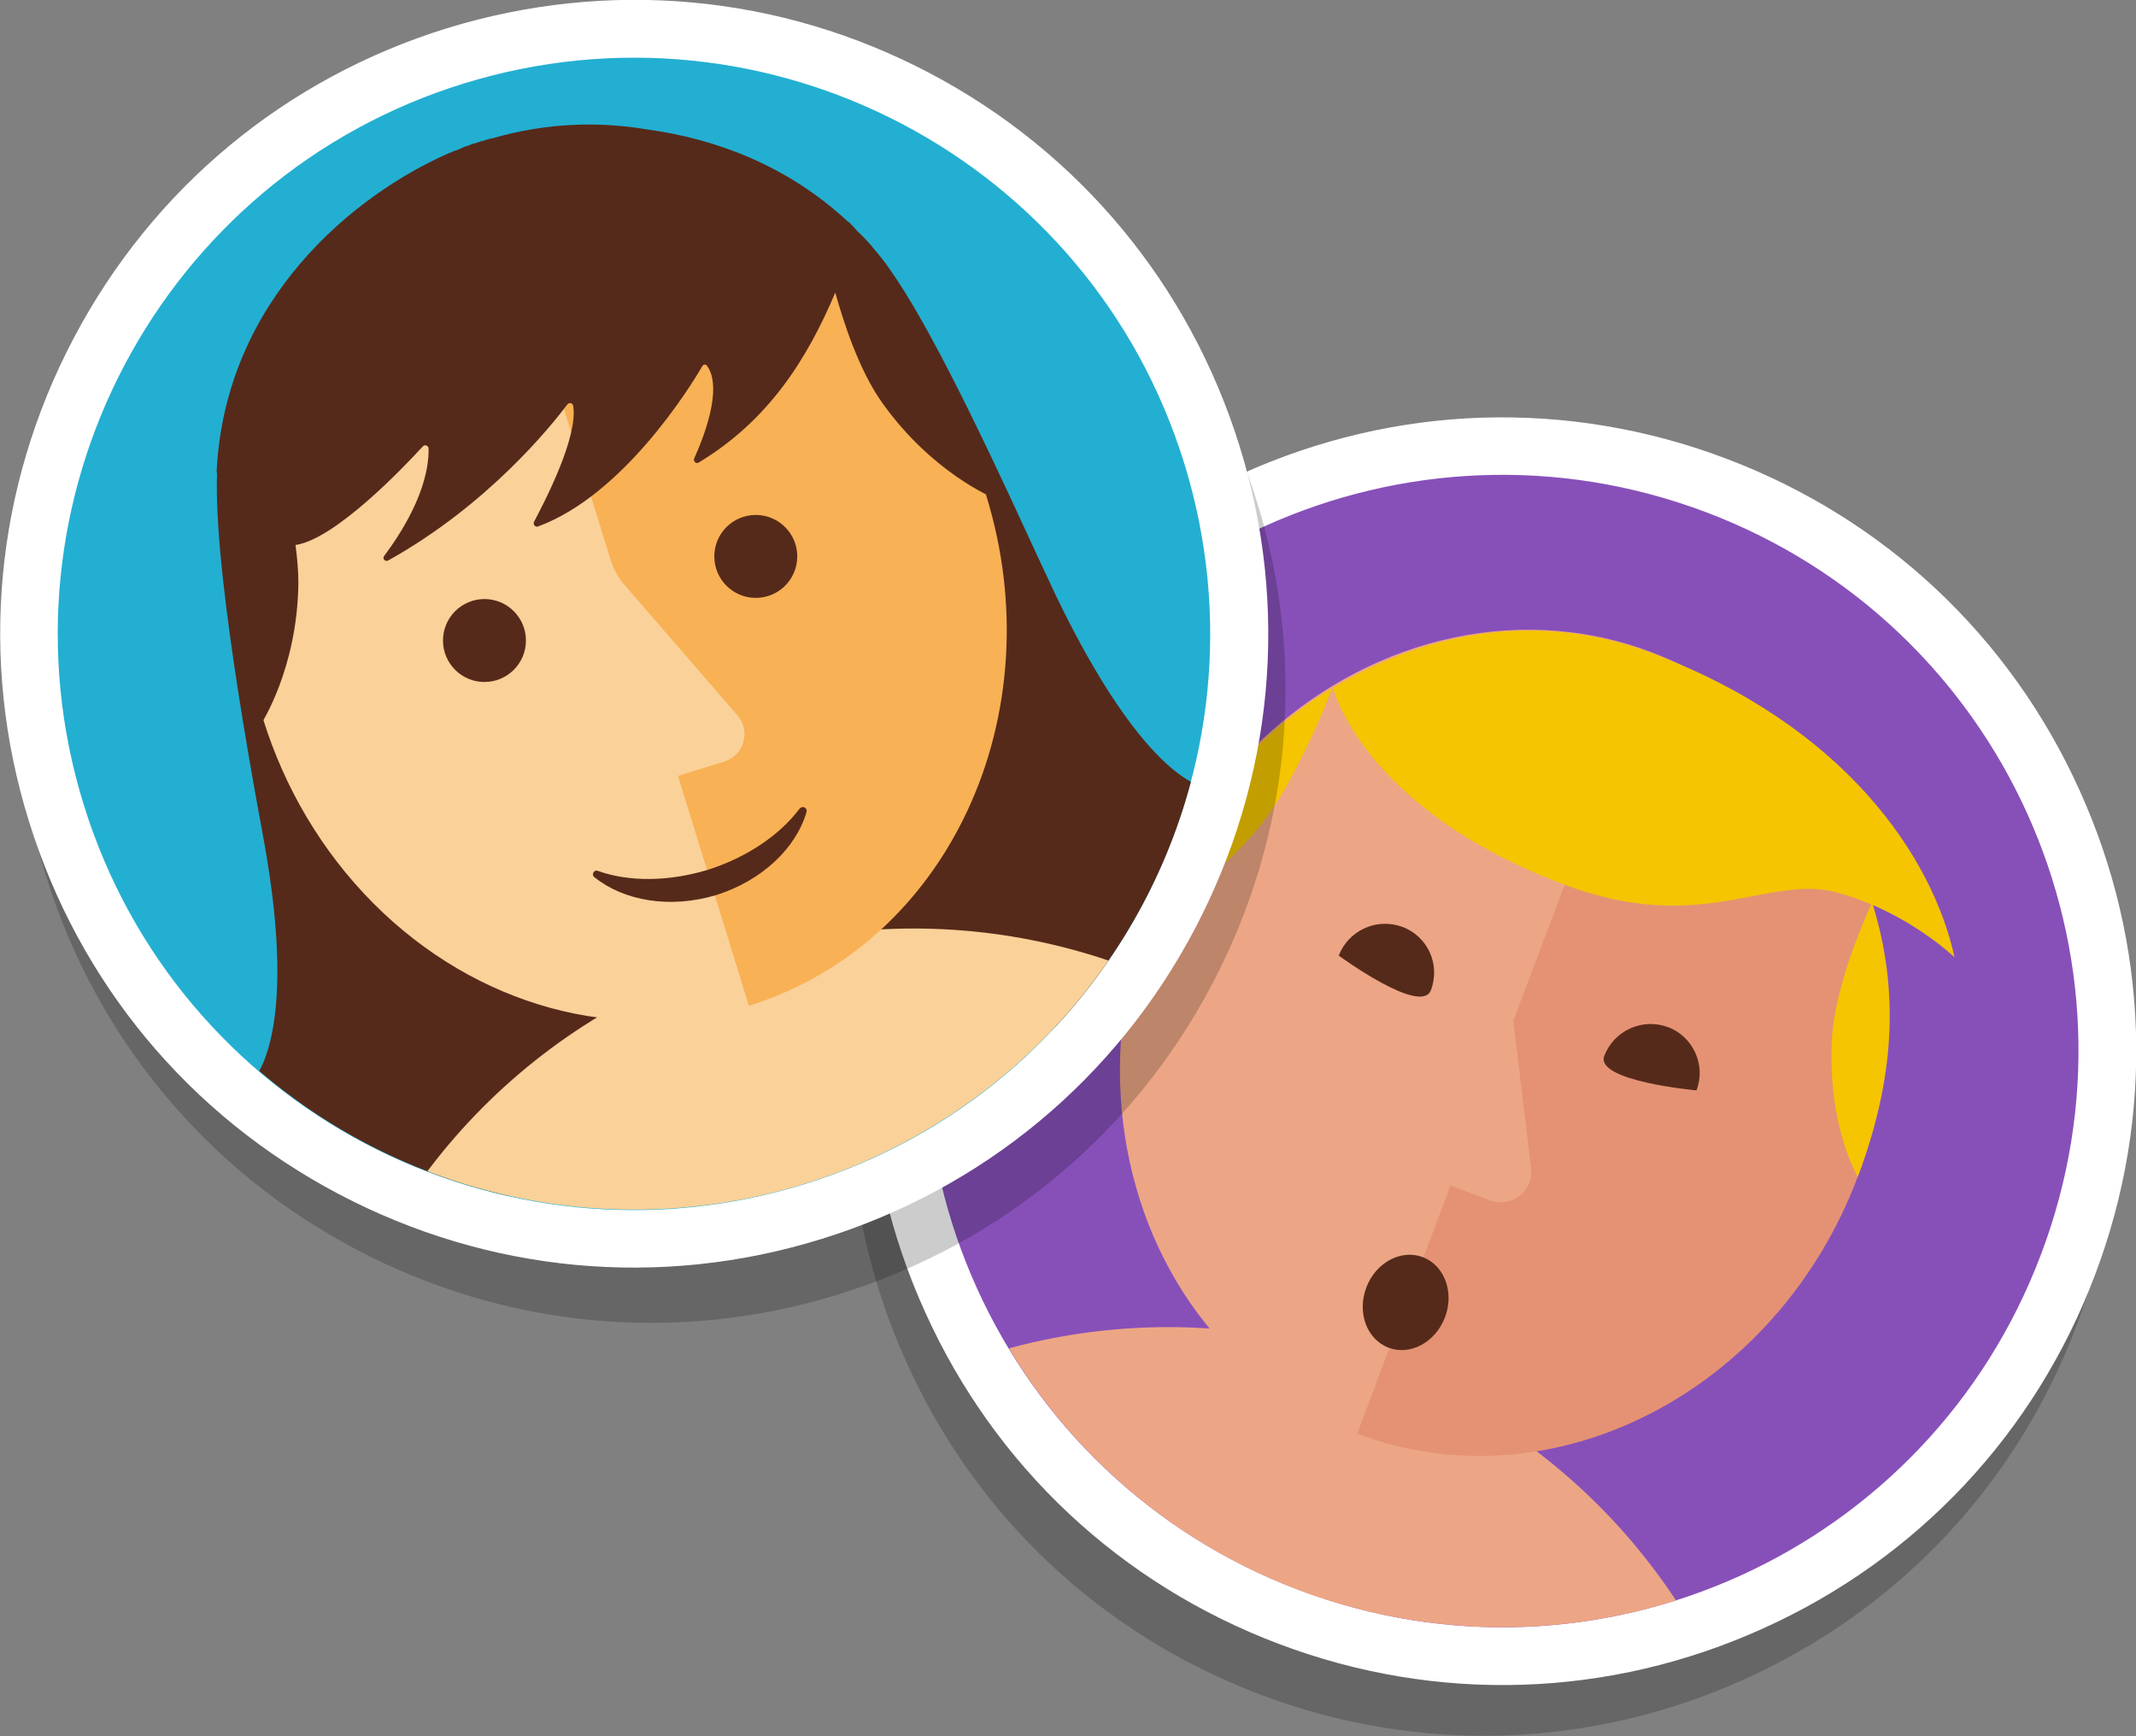 <?xml version="1.0" encoding="utf-8"?>
<!-- Generator: Adobe Illustrator 17.1.0, SVG Export Plug-In . SVG Version: 6.00 Build 0)  -->
<!DOCTYPE svg PUBLIC "-//W3C//DTD SVG 1.1//EN" "http://www.w3.org/Graphics/SVG/1.1/DTD/svg11.dtd">
<svg version="1.1" id="Layer_1" xmlns="http://www.w3.org/2000/svg" xmlns:xlink="http://www.w3.org/1999/xlink" x="0px" y="0px"
	 viewBox="241.1 99.6 370.8 301.4" enable-background="new 241.1 99.6 370.8 301.4" xml:space="preserve">
<rect x="241.1" y="99.6" width="370.8" height="301.4" fill="#808080" stroke="none"/>
<g>
	<path opacity="0.2" d="M598.9,245.6c-12.1-26.8-33.9-47.2-61.4-57.6c-27.5-10.4-57.4-9.4-84.1,2.7c-26.8,12.1-47.2,33.9-57.6,61.4
		c-10.4,27.5-9.4,57.4,2.7,84.1c12.1,26.8,33.9,47.2,61.4,57.6c27.5,10.4,57.4,9.4,84.1-2.7c26.8-12.1,47.2-33.9,57.6-61.4
		C611.9,302.2,611,272.3,598.9,245.6z"/>
	<g>
		<g>
			<g>
				<path fill="#8750B9" d="M464.8,380.3c-54.2-20.4-81.6-81.1-61.2-135.3s81.1-81.6,135.3-61.2c54.2,20.4,81.6,81.1,61.2,135.3
					C579.7,373.3,519,400.8,464.8,380.3z"/>
				<path fill="#FFFFFF" d="M537.2,188.5c51.7,19.5,77.8,77.2,58.2,128.9c-19.5,51.7-77.2,77.8-128.9,58.2s-77.8-77.2-58.2-128.9
					C427.8,195.1,485.5,169,537.2,188.5 M540.7,179.2c-27.5-10.4-57.4-9.4-84.1,2.7c-26.8,12.1-47.2,33.9-57.6,61.4
					s-9.4,57.4,2.7,84.1c12.1,26.8,33.9,47.2,61.4,57.6c27.5,10.4,57.4,9.4,84.1-2.7c26.8-12.1,47.2-33.9,57.6-61.4
					c10.4-27.5,9.4-57.4-2.7-84.1C590,210,568.2,189.6,540.7,179.2L540.7,179.2z"/>
			</g>
			<g>
				<defs>
					<circle id="SVGID_1_" cx="501.9" cy="282.1" r="100"/>
				</defs>
				<clipPath id="SVGID_2_">
					<use xlink:href="#SVGID_1_"  overflow="visible"/>
				</clipPath>
				<circle clip-path="url(#SVGID_2_)" fill="#ECA685" cx="443.9" cy="435.6" r="105.6"/>
			</g>
			
				<ellipse transform="matrix(-0.936 -0.353 0.353 -0.936 873.065 720.772)" fill="#ECA685" cx="502.3" cy="280.8" rx="65.6" ry="72.5"/>
			<path fill="#F4C500" d="M440.9,257.6c0,0,9.6-3,19-14.7c6.6-8.2,12.5-23.9,12.5-23.9C458.7,227.4,447.3,240.7,440.9,257.6z"/>
			<path fill="#E59274" d="M476.7,348.5c33.9,12.8,72.8-7.2,86.9-44.6c14.1-37.4-1.9-78.2-35.7-90.9l-24.1,63.8l3.1,25.7
				c0.4,3.9-3.5,6.9-7.2,5.5l-6.8-2.6L476.7,348.5z"/>
			<path fill="#F4C500" d="M512.7,253.2c23.7,8.9,35.2-1.8,47.1,1.3c12.2,3.2,20.6,11.3,20.6,11.3c-3.8-17.4-19-40.2-52.5-52.8
				c-16.3-6.1-35.5-5.8-55.4,6C472.5,219,477.6,240,512.7,253.2z"/>
			<path fill="#F4C500" d="M563.6,303.9c0,0-5.2-8.6-4.5-23.6c0.5-10.5,7-24,7-24C570.9,271.6,570,287,563.6,303.9z"/>
			<path fill="#562A1A" d="M473.5,265.5c0,0,14.3,10.5,16,6s-0.6-9.4-5-11C480.1,258.9,475.2,261.1,473.5,265.5z"/>
			<path fill="#562A1A" d="M519.6,282.9c-1.7,4.4,16,6,16,6c1.7-4.4-0.6-9.4-5-11S521.3,278.5,519.6,282.9z"/>
		</g>
		
			<ellipse transform="matrix(-0.936 -0.353 0.353 -0.936 824.441 802.006)" fill="#562A1A" cx="485.4" cy="325.8" rx="7.3" ry="8.4"/>
	</g>
</g>
<g>
	<path opacity="0.2" d="M405.5,121.9c-26-13.7-55.8-16.5-83.8-7.8c-28.1,8.7-51.1,27.8-64.8,53.8c-13.7,26-16.5,55.8-7.8,83.8
		s27.8,51.1,53.8,64.8c26,13.7,55.8,16.5,83.8,7.8c28.1-8.7,51.1-27.8,64.8-53.8c13.7-26,16.5-55.8,7.8-83.8
		S431.4,135.6,405.5,121.9z"/>
	<g>
		<g>
			<path fill="#23AFD2" d="M382.2,309.9C326.9,327,268,296,250.9,240.7s14-114.2,69.3-131.3c55.3-17.1,114.2,14,131.3,69.3
				C468.6,233.9,437.5,292.8,382.2,309.9z"/>
			<path fill="#FFFFFF" d="M321.6,114.1c52.8-16.3,108.8,13.2,125.1,66c16.3,52.8-13.2,108.8-66,125.1s-108.8-13.2-125.1-66
				C239.3,186.4,268.9,130.4,321.6,114.1 M318.7,104.5c-28.1,8.7-51.1,27.8-64.8,53.8c-13.7,26-16.5,55.8-7.8,83.8
				c8.7,28.1,27.8,51.1,53.8,64.8c26,13.7,55.8,16.5,83.8,7.8c28.1-8.7,51.1-27.8,64.8-53.8s16.5-55.8,7.8-83.8
				s-27.8-51.1-53.8-64.8C376.5,98.6,346.7,95.9,318.7,104.5L318.7,104.5z"/>
		</g>
		<g>
			<g>
				<defs>
					<circle id="SVGID_3_" cx="351.2" cy="209.6" r="100"/>
				</defs>
				<clipPath id="SVGID_4_">
					<use xlink:href="#SVGID_3_"  overflow="visible"/>
				</clipPath>
				<path clip-path="url(#SVGID_4_)" fill="#562A1A" d="M392.3,142.3c-11.4-11.7-17.9,85.3-7,127.5c3.3,12.6,35.8,1,39,8.1
					c6.2,13.2,26.2-41.6,26.2-41.6s-10.2-0.3-26.1-33.3C417.1,187.6,401.5,151.8,392.3,142.3z"/>
			</g>
			<g>
				<defs>
					<circle id="SVGID_5_" cx="351.2" cy="209.6" r="100"/>
				</defs>
				<clipPath id="SVGID_6_">
					<use xlink:href="#SVGID_5_"  overflow="visible"/>
				</clipPath>
				<path clip-path="url(#SVGID_6_)" fill="#562A1A" d="M279.2,177.3c2.8-16,54.5,53.9,69.3,94.8c4.4,12.2-20.4,27.5-19.2,35.2
					c2.3,14.3-44.7-19.7-44.7-19.7s8.7-6.9,2.3-42.1C283.8,228.7,276.9,190.3,279.2,177.3z"/>
			</g>
			<g>
				<defs>
					<circle id="SVGID_7_" cx="351.2" cy="209.6" r="100"/>
				</defs>
				<clipPath id="SVGID_8_">
					<use xlink:href="#SVGID_7_"  overflow="visible"/>
				</clipPath>
				<circle clip-path="url(#SVGID_8_)" fill="#FAD199" cx="399.7" cy="366.4" r="105.6"/>
			</g>
		</g>
		
			<ellipse transform="matrix(-0.296 -0.955 0.955 -0.296 257.216 599.512)" fill="#FAD199" cx="349.6" cy="204.9" rx="72.4" ry="65.6"/>
		<path fill="#F8B155" d="M371.1,274.2c34.6-10.7,53-50.4,41.2-88.6s-49.5-60.6-84.1-49.9l18.9,61.1c0.5,1.5,1.2,2.9,2.2,4.1
			l20,23.1c2.1,2.7,0.9,6.7-2.4,7.8l-8.1,2.5L371.1,274.2z"/>
		<path fill="#562A1A" d="M392.8,144.2c0.2-0.3,0.2-0.7,0.1-1c1.3,1.5,2.4,2.8,2.2,2.5c-0.8-1-1.6-2-2.4-3c-0.1-0.1-0.2-0.2-0.2-0.3
			c-0.9-1-1.7-1.9-2.7-2.8c-0.5-0.6-1-1.2-1.7-1.7l0,0c-10.4-9.6-22.8-14.2-34.5-15.8c-8.2-1.4-17.2-1.3-27,1.5
			c-0.6,0.1-1.2,0.3-1.8,0.5c0,0,0,0-0.1,0l0,0c-0.4,0.1-0.8,0.3-1.2,0.4c0,0,0,0-0.1,0c-0.4,0.1-0.7,0.3-1.1,0.4
			c-0.2,0.1-0.4,0.1-0.6,0.2c-0.1,0-0.2,0.1-0.4,0.2c-0.4,0.2-0.8,0.3-1.3,0.5c-0.1,0-0.2,0.1-0.3,0.1c-0.2,0.1-0.4,0.2-0.7,0.3
			c-16.4,7.2-38.9,25.4-40.3,55.4c0,0.6,0.6-1.7,1.2-3c-1.7,11.2,2.6,34.7,6.4,46.9c0,0,6.4-9.6,6.6-24.6c0-2.2-0.2-4.4-0.5-6.7
			c0,0,0.1,0,0.1,0c6.9-1.1,18.7-13.5,22-17.1c0.4-0.4,1-0.1,1,0.4c0.1,7.3-5,15-7.7,18.6c-0.4,0.5,0.2,1.1,0.7,0.8
			c17.4-9.7,28.4-23.5,31.1-27.1c0.3-0.4,0.9-0.2,1,0.2c0.9,5.4-4.8,16.4-6.8,20.2c-0.2,0.4,0.2,1,0.7,0.8
			c14.7-5.4,26.3-24,28.5-27.8c0.2-0.4,0.7-0.4,0.9,0c2.7,3.9-0.7,12.5-2.3,16c-0.2,0.5,0.4,1,0.8,0.7c12.1-7.3,18.8-17.9,23.7-29.5
			c1.4,5,4.1,13.5,8.2,19.2c8.7,12.2,19.4,16.5,19.4,16.5C410,174.1,400.5,152.9,392.8,144.2z"/>
		<circle fill="#562A1A" cx="325.2" cy="210.8" r="7.2"/>
		<circle fill="#562A1A" cx="372.3" cy="196.2" r="7.2"/>
		<path fill="#562A1A" d="M364,250.6c-6.9,2.1-13.8,2.1-19.1,0.2c-0.7-0.3-1.2,0.7-0.6,1.1c5.1,4.1,13.1,5.5,21.1,3.1
			c8-2.5,13.9-8.2,15.7-14.4c0.2-0.8-0.7-1.2-1.2-0.6C376.5,244.5,370.9,248.4,364,250.6z"/>
	</g>
</g>
</svg>

